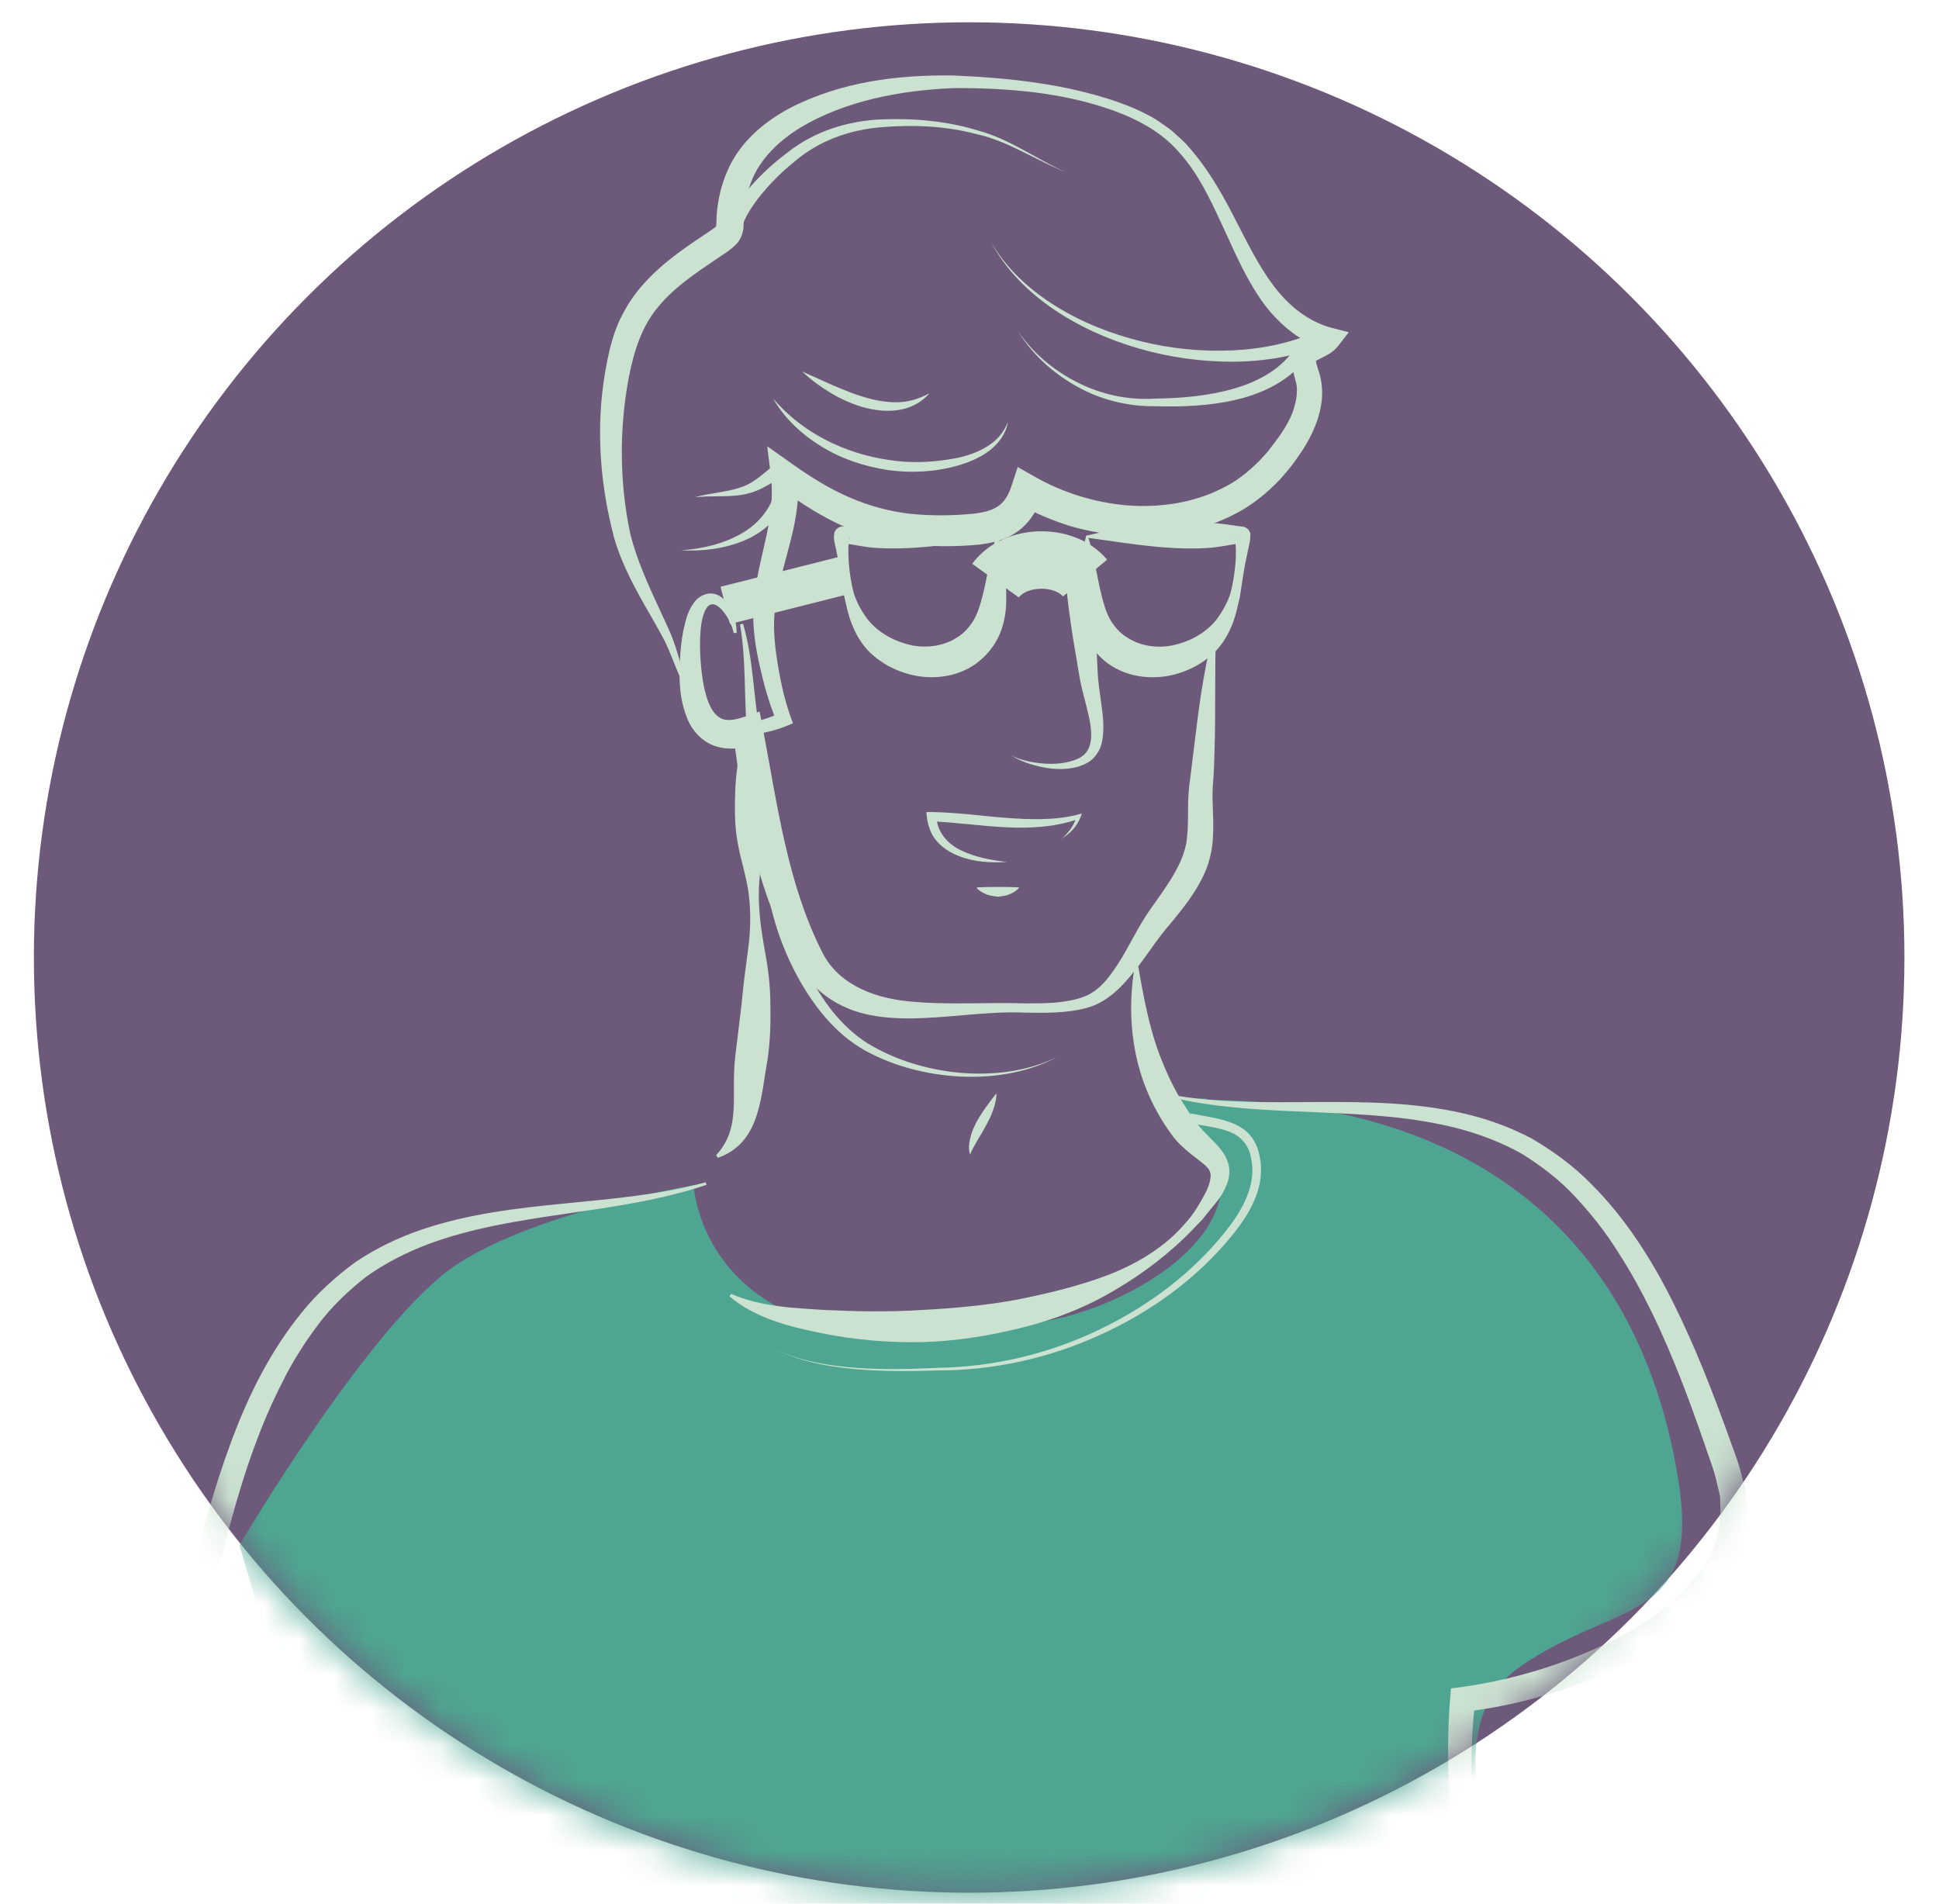 <svg width="55" height="54" viewBox="0 0 55 54" fill="none" xmlns="http://www.w3.org/2000/svg">
<circle cx="27.49" cy="27.161" r="26.529" fill="#6D597A"/>
<mask id="mask0_1576_1071" style="mask-type:alpha" maskUnits="userSpaceOnUse" x="0" y="0" width="55" height="54">
<circle cx="27.49" cy="27.161" r="26.529" fill="#CBE2D1"/>
</mask>
<g mask="url(#mask0_1576_1071)">
<path d="M34.232 31.197C41.364 31.25 46.421 34.716 47.596 41.926C48.278 46.101 45.924 45.344 43.131 47.269C41.025 48.726 42.126 51.413 42.21 54.121C42.348 58.565 42.448 63.004 42.438 67.453C42.427 70.782 43.109 73.716 43.85 76.94C44.168 78.329 44.691 79.99 44.078 81.326C41.644 86.606 29.74 84.54 25.116 84.34C22.699 84.235 15.572 84.703 13.864 82.683C12.779 81.4 13.472 78.003 13.361 76.441C13.144 73.396 12.451 70.356 12.165 67.332C11.414 59.312 6.791 43.831 6.791 43.831C6.791 43.831 10.553 37.44 12.972 35.858C15.268 34.357 19.675 33.618 19.675 33.618C19.675 33.618 19.945 39.755 30.206 37.356C33.095 36.609 36.756 33.906 33.132 31.187C33.708 31.197 34.354 31.118 34.221 31.197H34.232Z" fill="#4EA692"/>
<path d="M30.873 15.257C32.259 15.457 33.301 15.62 34.375 15.536C34.639 15.504 34.915 15.457 35.195 15.404H35.206C35.142 15.415 35.031 15.315 35.042 15.315C35.031 15.299 35.02 15.273 35.015 15.262V15.252C35.015 15.252 35.015 15.252 35.026 15.268C35.031 15.289 35.036 15.325 35.042 15.357L35.057 15.567C35.057 15.709 35.057 15.851 35.042 15.999C35.015 16.277 34.973 16.582 34.899 16.835C34.814 17.103 34.671 17.35 34.518 17.561C34.19 17.976 33.735 18.202 33.259 18.307C32.788 18.402 32.312 18.312 31.962 18.076C31.777 17.965 31.634 17.802 31.513 17.613C31.396 17.419 31.322 17.192 31.254 16.919C31.121 16.393 31.037 15.778 30.873 15.257ZM30.809 15.199C30.645 15.835 30.576 16.377 30.576 17.003C30.576 17.303 30.619 17.65 30.756 17.976C30.894 18.307 31.132 18.602 31.428 18.823C32.037 19.259 32.83 19.301 33.47 19.086C33.798 18.98 34.095 18.817 34.349 18.596C34.608 18.376 34.798 18.081 34.92 17.792C35.052 17.497 35.105 17.198 35.174 16.908C35.221 16.598 35.258 16.325 35.311 16.035L35.401 15.604L35.449 15.378C35.454 15.336 35.46 15.299 35.465 15.252C35.465 15.226 35.465 15.204 35.465 15.157V15.12C35.465 15.12 35.438 15.068 35.422 15.041C35.433 15.031 35.306 14.926 35.237 14.936H35.221C34.92 14.894 34.613 14.847 34.296 14.826C33.042 14.773 31.756 14.968 30.814 15.194L30.809 15.199Z" fill="#CBE2D1"/>
<path d="M28.31 15.198C27.369 14.967 26.083 14.777 24.829 14.83C24.517 14.851 24.205 14.893 23.903 14.935H23.887C23.819 14.925 23.692 15.03 23.702 15.04C23.686 15.061 23.67 15.098 23.665 15.119V15.156C23.649 15.198 23.655 15.224 23.655 15.251C23.655 15.298 23.665 15.34 23.67 15.377L23.718 15.603L23.808 16.034C23.861 16.323 23.898 16.597 23.945 16.907C24.014 17.197 24.067 17.502 24.2 17.791C24.321 18.085 24.512 18.375 24.771 18.595C25.03 18.816 25.321 18.979 25.649 19.084C26.289 19.3 27.083 19.258 27.691 18.822C27.988 18.601 28.226 18.306 28.363 17.975C28.501 17.643 28.543 17.296 28.543 17.002C28.543 16.376 28.474 15.834 28.31 15.198ZM28.247 15.256C28.083 15.777 28.003 16.392 27.866 16.918C27.797 17.191 27.723 17.417 27.607 17.612C27.485 17.801 27.342 17.964 27.157 18.075C26.808 18.311 26.331 18.395 25.861 18.306C25.39 18.201 24.93 17.97 24.602 17.559C24.448 17.349 24.305 17.102 24.221 16.834C24.147 16.581 24.104 16.276 24.078 15.997C24.067 15.855 24.062 15.708 24.062 15.566L24.078 15.356C24.078 15.324 24.083 15.287 24.094 15.266C24.094 15.256 24.104 15.24 24.104 15.251V15.261C24.104 15.261 24.088 15.298 24.078 15.314C24.088 15.314 23.977 15.419 23.914 15.403H23.924C24.205 15.456 24.48 15.503 24.744 15.535C25.818 15.619 26.861 15.456 28.247 15.256Z" fill="#CBE2D1"/>
<path d="M30.777 16.398C30.18 15.683 28.777 15.725 28.238 16.471" stroke="#CBE2D1" stroke-width="1.63" stroke-miterlimit="10"/>
<path d="M34.423 17.945C34.132 19.028 33.995 20.148 33.863 21.247L33.762 22.068C33.72 22.336 33.699 22.662 33.699 22.936C33.699 23.22 33.699 23.483 33.672 23.735C33.651 23.987 33.587 24.192 33.492 24.419C33.297 24.866 32.979 25.297 32.656 25.755C32.318 26.228 32.074 26.748 31.799 27.206C31.514 27.658 31.212 28.105 30.731 28.279C30.239 28.458 29.672 28.463 29.122 28.463C28.001 28.426 26.863 28.515 25.784 28.405C24.7 28.305 23.715 27.863 23.297 26.959C22.34 25.05 22.054 22.857 21.642 20.68L21.546 20.185L21.086 20.343C20.88 20.411 20.684 20.443 20.547 20.411C20.409 20.38 20.287 20.28 20.181 20.101C19.975 19.733 19.906 19.202 19.869 18.697C19.853 18.439 19.848 18.181 19.869 17.929C19.885 17.682 19.933 17.424 20.033 17.261C20.081 17.182 20.139 17.145 20.213 17.14C20.287 17.14 20.388 17.203 20.467 17.287C20.626 17.466 20.758 17.708 20.811 17.955H20.896C20.896 17.666 20.816 17.393 20.652 17.145C20.568 17.024 20.456 16.893 20.261 16.846C20.07 16.798 19.853 16.898 19.737 17.03C19.509 17.298 19.451 17.587 19.388 17.866C19.33 18.145 19.303 18.423 19.287 18.697C19.261 19.249 19.256 19.822 19.515 20.432C19.642 20.727 19.922 21.053 20.303 21.169C20.684 21.29 21.038 21.226 21.345 21.148L20.795 20.811C20.943 21.91 21.091 23.025 21.366 24.129C21.652 25.234 22.033 26.307 22.605 27.337C22.917 27.879 23.419 28.331 23.991 28.579C24.562 28.831 25.17 28.884 25.742 28.889C26.895 28.889 27.99 28.673 29.101 28.726C29.662 28.731 30.233 28.747 30.815 28.594C31.429 28.431 31.863 27.948 32.212 27.506C32.572 27.048 32.857 26.585 33.212 26.186C33.561 25.76 33.937 25.302 34.185 24.729C34.307 24.445 34.386 24.103 34.402 23.803C34.423 23.498 34.413 23.209 34.402 22.936C34.392 22.652 34.386 22.42 34.413 22.136C34.434 21.858 34.445 21.573 34.45 21.295C34.487 20.18 34.45 19.076 34.492 17.961L34.407 17.95L34.423 17.945Z" fill="#CBE2D1"/>
<path d="M30.216 16.247C30.258 16.904 30.348 17.546 30.448 18.177L30.607 19.118C30.655 19.444 30.75 19.765 30.824 20.065C30.972 20.648 31.115 21.348 30.496 21.553C30.221 21.658 29.904 21.684 29.591 21.658C29.279 21.632 28.962 21.569 28.676 21.427C28.946 21.595 29.258 21.7 29.575 21.763C29.893 21.826 30.232 21.842 30.565 21.753C30.729 21.7 30.903 21.632 31.03 21.49C31.157 21.353 31.247 21.164 31.268 20.99C31.327 20.638 31.284 20.307 31.242 19.986C31.2 19.66 31.147 19.36 31.136 19.06L31.088 18.108C31.057 17.477 31.046 16.851 31.073 16.236H30.21L30.216 16.247Z" fill="#CBE2D1"/>
<path d="M19.492 19.454C19.366 19.091 19.286 18.717 19.159 18.344C19.038 17.965 18.858 17.613 18.699 17.266C18.376 16.566 18.059 15.872 17.879 15.146C17.567 13.684 17.561 12.133 17.842 10.676C17.99 9.935 18.207 9.262 18.657 8.72C19.096 8.173 19.715 7.758 20.355 7.326C20.514 7.211 20.667 7.142 20.894 6.916C21.021 6.8 21.096 6.527 21.09 6.422L21.101 6.127C21.133 5.785 21.191 5.449 21.318 5.133C21.566 4.502 22.095 3.992 22.714 3.613C23.974 2.861 25.534 2.562 27.052 2.499C28.581 2.493 30.153 2.619 31.592 3.14C32.311 3.403 32.983 3.771 33.465 4.344C33.967 4.902 34.3 5.596 34.623 6.29C34.951 6.984 35.242 7.71 35.692 8.389C36.126 9.062 36.792 9.677 37.623 9.935L37.443 9.446C37.443 9.446 37.358 9.504 37.263 9.546C37.157 9.598 37.052 9.63 36.882 9.745C36.861 9.756 36.829 9.788 36.808 9.809C36.782 9.835 36.739 9.893 36.724 9.919C36.687 9.987 36.665 10.05 36.655 10.114C36.634 10.235 36.644 10.329 36.655 10.408C36.681 10.571 36.724 10.692 36.75 10.803C36.782 10.929 36.787 10.96 36.787 11.076C36.787 11.176 36.776 11.276 36.755 11.381C36.713 11.581 36.644 11.781 36.538 11.97C36.438 12.165 36.311 12.349 36.168 12.538L35.951 12.822L35.724 13.069C35.411 13.385 35.057 13.669 34.644 13.863C33.835 14.268 32.898 14.405 31.978 14.337C31.057 14.258 30.153 13.979 29.359 13.527L28.867 13.248L28.693 13.779C28.518 14.316 28.248 14.494 27.64 14.568C27.047 14.631 26.407 14.636 25.809 14.573C25.206 14.505 24.63 14.342 24.074 14.1C23.518 13.858 22.989 13.527 22.476 13.164L21.762 12.659L21.868 13.506C21.931 14.037 21.868 14.584 21.752 15.141C21.635 15.704 21.471 16.282 21.402 16.903C21.318 17.518 21.392 18.17 21.519 18.749C21.646 19.338 21.799 19.922 22.037 20.484L22.143 20.221C21.889 20.342 21.609 20.427 21.323 20.5L21.535 20.647C21.365 19.685 21.365 18.66 21.074 17.692L20.99 17.713C21.164 18.691 21.101 19.68 21.185 20.689L21.201 20.868L21.397 20.837C21.704 20.784 22.016 20.716 22.318 20.59L22.492 20.516L22.423 20.327C22.233 19.79 22.116 19.222 22.032 18.649C21.942 18.07 21.921 17.534 22.027 16.977C22.122 16.424 22.291 15.872 22.439 15.283C22.587 14.7 22.688 14.063 22.63 13.411L22.021 13.758C22.545 14.158 23.106 14.536 23.725 14.836C24.338 15.141 25.021 15.336 25.703 15.425C26.391 15.509 27.058 15.515 27.751 15.451C28.1 15.409 28.513 15.336 28.883 15.062C29.253 14.789 29.454 14.394 29.571 14.047L28.904 14.3C29.37 14.563 29.862 14.768 30.364 14.926C30.872 15.073 31.396 15.157 31.925 15.199C32.978 15.257 34.073 15.083 35.031 14.579C35.512 14.337 35.941 13.984 36.311 13.595C36.496 13.39 36.66 13.19 36.803 12.98C36.956 12.769 37.094 12.543 37.216 12.291C37.448 11.791 37.602 11.213 37.427 10.597C37.39 10.471 37.348 10.361 37.332 10.277C37.311 10.177 37.348 10.193 37.279 10.266C37.311 10.24 37.438 10.177 37.554 10.119C37.676 10.045 37.808 10.008 37.972 9.793L38.258 9.425L37.792 9.304C37.115 9.13 36.544 8.673 36.11 8.084C35.666 7.495 35.337 6.79 34.978 6.106C34.623 5.417 34.221 4.728 33.687 4.134C33.56 3.982 33.396 3.861 33.253 3.719C33.094 3.592 32.925 3.487 32.761 3.372C32.417 3.172 32.052 3.014 31.676 2.882C30.179 2.372 28.613 2.209 27.042 2.141C25.471 2.12 23.857 2.314 22.392 3.072C21.677 3.456 20.979 4.034 20.635 4.844C20.461 5.238 20.36 5.67 20.328 6.096L20.318 6.38C20.302 6.469 20.323 6.39 20.318 6.416C20.27 6.469 20.08 6.59 19.926 6.695C19.281 7.126 18.604 7.6 18.075 8.268C17.815 8.599 17.604 8.978 17.456 9.372C17.313 9.777 17.233 10.161 17.165 10.555C16.895 12.138 17.017 13.737 17.424 15.273C17.651 16.046 18.038 16.74 18.424 17.408C18.614 17.75 18.815 18.07 18.963 18.418C19.111 18.77 19.244 19.138 19.413 19.485L19.492 19.454Z" fill="#CBE2D1"/>
<path d="M21.122 20.794C20.958 21.304 20.89 21.83 20.858 22.345C20.837 22.866 20.831 23.381 20.921 23.891C21.011 24.401 21.186 24.901 21.244 25.411C21.302 25.921 21.287 26.437 21.218 26.947C21.149 27.457 21.08 27.962 21.038 28.461L20.858 29.95C20.72 31.054 21.048 31.974 20.313 32.769L20.361 32.842C20.62 32.758 20.869 32.6 21.064 32.379C21.26 32.158 21.387 31.88 21.472 31.611C21.641 31.065 21.678 30.554 21.768 30.081C21.847 29.555 21.863 29.029 21.852 28.503C21.852 27.977 21.789 27.457 21.689 26.942C21.599 26.426 21.524 25.916 21.524 25.401C21.519 24.885 21.62 24.365 21.641 23.849C21.662 23.334 21.593 22.829 21.53 22.319C21.451 21.814 21.376 21.309 21.212 20.794H21.128H21.122Z" fill="#CBE2D1"/>
<path d="M32.193 27.379C32.029 28.299 32.045 29.272 32.288 30.208C32.41 30.676 32.595 31.134 32.833 31.56C32.949 31.776 33.082 31.975 33.23 32.181C33.383 32.396 33.584 32.575 33.769 32.727C33.96 32.88 34.145 33.006 34.246 33.117C34.336 33.217 34.367 33.327 34.314 33.527C34.272 33.716 34.156 33.916 34.044 34.105C33.933 34.3 33.812 34.489 33.658 34.657C33.076 35.357 32.272 35.841 31.431 36.167C30.579 36.488 29.701 36.698 28.817 36.872C27.929 37.035 27.029 37.114 26.13 37.161C25.225 37.219 24.337 37.203 23.411 37.161C22.506 37.103 21.585 37.071 20.739 36.703L20.691 36.772C21.432 37.403 22.416 37.639 23.331 37.824C24.247 38.008 25.22 38.092 26.167 38.071C27.119 38.044 28.066 37.892 28.992 37.66C29.918 37.434 30.817 37.077 31.637 36.588C32.457 36.104 33.214 35.525 33.865 34.842C33.944 34.752 34.034 34.673 34.113 34.584L34.336 34.305C34.489 34.121 34.648 33.942 34.759 33.69C34.817 33.569 34.865 33.427 34.87 33.264C34.88 33.096 34.822 32.922 34.748 32.78C34.584 32.512 34.394 32.354 34.246 32.196C34.087 32.044 33.96 31.886 33.843 31.728C33.722 31.555 33.605 31.365 33.489 31.181C33.267 30.808 33.082 30.413 32.923 30.003C32.6 29.183 32.441 28.289 32.278 27.374H32.193V27.379Z" fill="#CBE2D1"/>
<path d="M33.311 31.15C35.983 31.749 38.781 31.339 41.363 32.012C42.003 32.18 42.622 32.422 43.183 32.738C43.733 33.085 44.252 33.479 44.696 33.963C45.14 34.442 45.548 34.957 45.897 35.52C46.257 36.072 46.574 36.656 46.865 37.25C47.447 38.449 47.913 39.701 48.352 40.968C48.452 41.278 48.59 41.615 48.664 41.915L48.77 42.362C48.812 42.509 48.785 42.662 48.801 42.809C48.807 43.403 48.637 43.997 48.272 44.492C47.923 44.991 47.468 45.444 46.934 45.812C46.415 46.196 45.833 46.506 45.236 46.774C44.035 47.31 42.744 47.679 41.442 47.858L41.157 47.894L41.135 48.163C40.897 51.029 41.416 53.816 41.76 56.577C41.85 57.271 41.918 57.955 41.998 58.66L42.268 60.747L42.876 64.897C43.072 66.28 43.199 67.668 43.241 69.057C43.273 70.445 43.183 71.844 43.188 73.248C42.892 76.193 45.336 78.628 44.971 81.279C44.865 81.91 44.495 82.436 43.971 82.798C43.447 83.166 42.802 83.403 42.146 83.598C41.485 83.792 40.802 83.945 40.12 84.118C39.443 84.287 38.765 84.445 38.078 84.587C35.348 85.144 32.565 85.481 29.782 85.559C28.391 85.596 26.994 85.575 25.608 85.475C24.227 85.37 22.83 85.207 21.444 85.039C18.672 84.697 15.931 84.176 13.408 83.067L13.667 83.435C13.53 81.279 13.678 79.064 13.508 76.824C13.318 74.605 12.99 72.417 12.604 70.24C12.218 68.068 11.805 65.896 11.44 63.729C11.085 61.562 10.731 59.375 10.837 57.176H10.752C10.54 59.38 10.794 61.599 11.054 63.787C11.35 65.975 11.694 68.157 12.006 70.34C12.318 72.517 12.62 74.7 12.757 76.882C12.889 79.049 12.662 81.252 12.8 83.498L12.815 83.756L13.059 83.861C15.688 85.034 18.535 85.575 21.333 85.933C22.735 86.106 24.127 86.29 25.555 86.375C26.973 86.459 28.396 86.469 29.814 86.411C32.65 86.296 35.475 85.938 38.242 85.323C38.929 85.165 39.622 84.991 40.305 84.813C40.977 84.629 41.664 84.46 42.352 84.245C43.035 84.024 43.733 83.766 44.347 83.308C44.966 82.862 45.437 82.141 45.532 81.379C45.701 79.843 45.066 78.486 44.516 77.219C44.236 76.577 43.955 75.946 43.775 75.288C43.58 74.631 43.543 73.958 43.527 73.258C43.495 71.87 43.58 70.471 43.537 69.062C43.49 67.658 43.326 66.264 43.162 64.87L42.606 60.716C42.516 60.022 42.437 59.333 42.379 58.639C42.326 57.95 42.278 57.245 42.209 56.545C41.95 53.763 41.532 50.971 41.844 48.252L41.538 48.557C42.934 48.394 44.273 48.015 45.553 47.463C46.193 47.184 46.817 46.858 47.394 46.443C47.981 46.048 48.51 45.538 48.923 44.923C49.352 44.323 49.579 43.55 49.553 42.809C49.537 42.625 49.553 42.43 49.505 42.251L49.367 41.715C49.272 41.363 49.145 41.068 49.034 40.742C48.574 39.469 48.082 38.197 47.468 36.966C46.86 35.741 46.108 34.552 45.119 33.569C44.627 33.069 44.056 32.654 43.447 32.296C42.818 31.965 42.157 31.728 41.479 31.576C38.744 30.96 36.009 31.518 33.337 31.076L33.321 31.16L33.311 31.15Z" fill="#CBE2D1"/>
<path d="M20.051 33.607C17.456 34.48 14.63 34.362 12.131 35.298C11.512 35.532 10.921 35.837 10.396 36.209C9.885 36.611 9.41 37.057 9.018 37.584C8.626 38.106 8.274 38.661 7.985 39.257C7.684 39.843 7.429 40.456 7.201 41.078C6.746 42.33 6.413 43.624 6.107 44.93C6.039 45.249 5.937 45.598 5.895 45.904L5.836 46.359C5.809 46.51 5.851 46.659 5.85 46.807C5.907 47.399 6.136 47.972 6.551 48.426C6.95 48.887 7.449 49.29 8.019 49.6C8.574 49.929 9.185 50.177 9.807 50.382C11.057 50.791 12.379 51.024 13.692 51.067L13.98 51.074L14.029 51.339C14.563 54.165 14.335 56.991 14.279 59.772C14.261 60.472 14.264 61.159 14.258 61.868L14.206 63.973L14.03 68.163C13.978 69.559 13.996 70.953 14.097 72.338C14.209 73.722 14.444 75.105 14.584 76.502C15.183 79.4 13.004 82.075 13.642 84.674C13.812 85.29 14.235 85.775 14.793 86.082C15.352 86.394 16.019 86.562 16.691 86.688C17.369 86.813 18.064 86.894 18.761 86.996C19.452 87.094 20.142 87.18 20.84 87.25C23.613 87.522 26.416 87.569 29.192 87.36C30.58 87.252 31.967 87.087 33.335 86.844C34.697 86.596 36.07 86.29 37.431 85.979C40.153 85.352 42.825 84.55 45.22 83.186L45 83.579C44.914 81.42 44.538 79.233 44.474 76.987C44.434 74.76 44.534 72.55 44.692 70.344C44.852 68.144 45.037 65.941 45.176 63.748C45.305 61.556 45.431 59.344 45.098 57.168L45.182 57.16C45.621 59.329 45.598 61.563 45.566 63.766C45.498 65.972 45.382 68.179 45.297 70.382C45.212 72.58 45.138 74.782 45.227 76.967C45.32 79.136 45.774 81.304 45.87 83.552L45.881 83.809L45.65 83.939C43.156 85.378 40.381 86.211 37.634 86.856C36.258 87.174 34.893 87.501 33.481 87.733C32.079 87.963 30.665 88.121 29.249 88.21C26.416 88.389 23.569 88.325 20.753 88C20.053 87.914 19.346 87.813 18.648 87.706C17.961 87.592 17.26 87.496 16.553 87.353C15.851 87.204 15.13 87.02 14.473 86.628C13.811 86.248 13.268 85.58 13.094 84.831C12.767 83.321 13.258 81.906 13.674 80.588C13.886 79.921 14.1 79.264 14.211 78.592C14.337 77.918 14.305 77.245 14.248 76.547C14.136 75.163 13.907 73.78 13.803 72.374C13.705 70.973 13.724 69.57 13.743 68.166L13.866 63.977C13.883 63.277 13.891 62.583 13.877 61.887C13.858 61.196 13.832 60.49 13.829 59.788C13.798 56.994 13.925 54.173 13.333 51.501L13.67 51.772C12.264 51.755 10.893 51.517 9.563 51.1C8.897 50.889 8.243 50.629 7.626 50.276C7.001 49.944 6.422 49.492 5.948 48.922C5.46 48.37 5.154 47.625 5.103 46.885C5.1 46.7 5.064 46.508 5.093 46.325L5.174 45.778C5.232 45.417 5.328 45.111 5.405 44.775C5.731 43.462 6.089 42.145 6.572 40.858C7.05 39.576 7.674 38.316 8.556 37.235C8.994 36.688 9.519 36.215 10.088 35.797C10.679 35.402 11.313 35.098 11.97 34.876C14.627 33.981 17.405 34.252 20.017 33.537L20.042 33.619L20.051 33.607Z" fill="#CBE2D1"/>
<path d="M28.581 11.986C28.464 12.291 28.242 12.527 27.972 12.68C27.708 12.843 27.401 12.943 27.094 13.001C26.475 13.117 25.835 13.148 25.216 13.048C23.973 12.869 22.772 12.291 21.93 11.307C22.253 11.87 22.75 12.333 23.317 12.675C23.883 13.022 24.523 13.232 25.179 13.332C25.835 13.427 26.512 13.39 27.152 13.211C27.47 13.122 27.787 12.99 28.057 12.79C28.321 12.585 28.538 12.301 28.586 11.98L28.581 11.986Z" fill="#CBE2D1"/>
<path d="M26.346 11.165C26.055 11.322 25.748 11.407 25.442 11.412C25.135 11.412 24.828 11.359 24.532 11.27C24.23 11.186 23.939 11.059 23.643 10.938L22.754 10.539C22.992 10.765 23.257 10.96 23.542 11.133C23.823 11.307 24.13 11.443 24.452 11.543C24.775 11.633 25.124 11.685 25.468 11.633C25.812 11.585 26.135 11.422 26.352 11.17L26.346 11.165Z" fill="#CBE2D1"/>
<path d="M37.439 9.361C36.677 9.724 35.815 9.898 34.952 9.94C34.09 9.977 33.212 9.893 32.365 9.682C31.519 9.472 30.699 9.151 29.953 8.688C29.212 8.231 28.545 7.621 28.106 6.858C28.514 7.636 29.164 8.283 29.894 8.778C30.63 9.277 31.455 9.64 32.307 9.887C33.164 10.134 34.058 10.261 34.958 10.261C35.857 10.255 36.767 10.114 37.613 9.751L37.433 9.361H37.439Z" fill="#CBE2D1"/>
<path d="M36.75 9.845C36.385 10.445 35.713 10.818 35.004 11.023C34.289 11.229 33.528 11.297 32.766 11.307C32.009 11.355 31.258 11.197 30.576 10.855C29.898 10.518 29.295 10.014 28.867 9.383C29.264 10.035 29.851 10.571 30.523 10.95C31.195 11.334 31.983 11.534 32.761 11.523C33.533 11.544 34.311 11.518 35.083 11.334C35.84 11.155 36.628 10.781 37.109 10.082L36.75 9.851V9.845Z" fill="#CBE2D1"/>
<path d="M20.975 6.632C21.075 6.243 21.313 5.859 21.594 5.517C21.874 5.175 22.197 4.854 22.546 4.576C23.228 3.992 24.096 3.682 25.001 3.608C25.905 3.534 26.831 3.571 27.715 3.808C28.614 4.008 29.381 4.549 30.238 4.886C29.397 4.518 28.651 3.945 27.741 3.703C26.852 3.429 25.911 3.35 24.985 3.387C24.054 3.429 23.096 3.724 22.35 4.318C21.974 4.597 21.62 4.918 21.308 5.27C20.996 5.628 20.71 6.022 20.562 6.516L20.98 6.621L20.975 6.632Z" fill="#CBE2D1"/>
<path d="M22.016 13.816C21.915 14.358 21.55 14.842 21.037 15.131C20.529 15.425 19.921 15.573 19.312 15.61C19.921 15.641 20.55 15.573 21.137 15.32C21.719 15.078 22.233 14.568 22.434 13.927L22.016 13.816Z" fill="#CBE2D1"/>
<path d="M22.056 13.11C21.681 13.399 21.406 13.704 20.993 13.831C20.591 13.967 20.125 13.983 19.697 14.109C20.141 14.052 20.58 14.109 21.046 14.036C21.273 13.999 21.511 13.915 21.712 13.799C21.919 13.689 22.104 13.562 22.289 13.468L22.056 13.11Z" fill="#CBE2D1"/>
<path d="M30.1 23.797C30.338 23.661 30.545 23.45 30.651 23.177L30.688 23.077L30.571 23.108C29.904 23.277 29.206 23.25 28.518 23.198C27.831 23.145 27.138 23.045 26.423 23.035H26.275L26.291 23.177C26.318 23.424 26.407 23.677 26.577 23.866C26.741 24.055 26.958 24.187 27.18 24.276C27.624 24.455 28.1 24.481 28.561 24.45C28.106 24.402 27.651 24.313 27.254 24.118C26.852 23.929 26.572 23.571 26.561 23.156L26.423 23.298C27.111 23.329 27.804 23.429 28.508 23.466C29.211 23.503 29.942 23.466 30.613 23.224L30.539 23.151C30.481 23.398 30.312 23.624 30.105 23.803L30.1 23.797Z" fill="#CBE2D1"/>
<path d="M28.906 25.171C28.509 25.155 28.113 25.155 27.711 25.171V25.197C27.811 25.297 27.912 25.344 28.007 25.381C28.107 25.418 28.208 25.418 28.303 25.439C28.404 25.418 28.504 25.423 28.599 25.381C28.7 25.344 28.8 25.297 28.896 25.197V25.171H28.906Z" fill="#CBE2D1"/>
<path d="M28.261 31.018C28.055 31.276 27.875 31.518 27.716 31.797C27.642 31.939 27.568 32.086 27.531 32.249C27.489 32.407 27.462 32.586 27.515 32.748C27.648 32.449 27.817 32.212 27.965 31.933C28.039 31.797 28.113 31.655 28.166 31.502C28.219 31.35 28.267 31.187 28.261 31.018Z" fill="#CBE2D1"/>
<path d="M21.73 24.954C21.851 25.916 22.158 26.837 22.608 27.678C23.063 28.514 23.671 29.308 24.523 29.792C25.364 30.255 26.311 30.492 27.258 30.539C28.205 30.581 29.173 30.423 30.004 29.976C29.157 30.392 28.195 30.508 27.263 30.434C26.338 30.355 25.417 30.081 24.629 29.608C23.851 29.124 23.296 28.351 22.893 27.536C22.491 26.71 22.238 25.811 22.158 24.912L21.73 24.954Z" fill="#CBE2D1"/>
<path d="M33.702 31.848C34.094 31.932 34.49 31.964 34.834 32.09C35.184 32.206 35.422 32.479 35.485 32.842C35.654 33.568 35.263 34.299 34.792 34.893C33.834 36.113 32.554 37.065 31.147 37.733C29.739 38.406 28.189 38.774 26.618 38.8C25.835 38.837 25.047 38.858 24.264 38.8C23.486 38.737 22.693 38.616 21.989 38.269C22.693 38.627 23.481 38.764 24.264 38.837C25.047 38.906 25.835 38.9 26.623 38.874C28.2 38.874 29.777 38.522 31.21 37.864C32.644 37.212 33.961 36.266 34.961 35.03C35.21 34.719 35.443 34.388 35.596 34.01C35.755 33.636 35.818 33.205 35.728 32.795C35.691 32.59 35.607 32.379 35.464 32.211C35.321 32.037 35.125 31.922 34.929 31.848C34.533 31.701 34.136 31.664 33.766 31.58L33.702 31.859V31.848Z" fill="#CBE2D1"/>
<path d="M23.996 16.309L20.573 17.172" stroke="#CBE2D1" stroke-width="1.09" stroke-miterlimit="10"/>
</g>
</svg>
